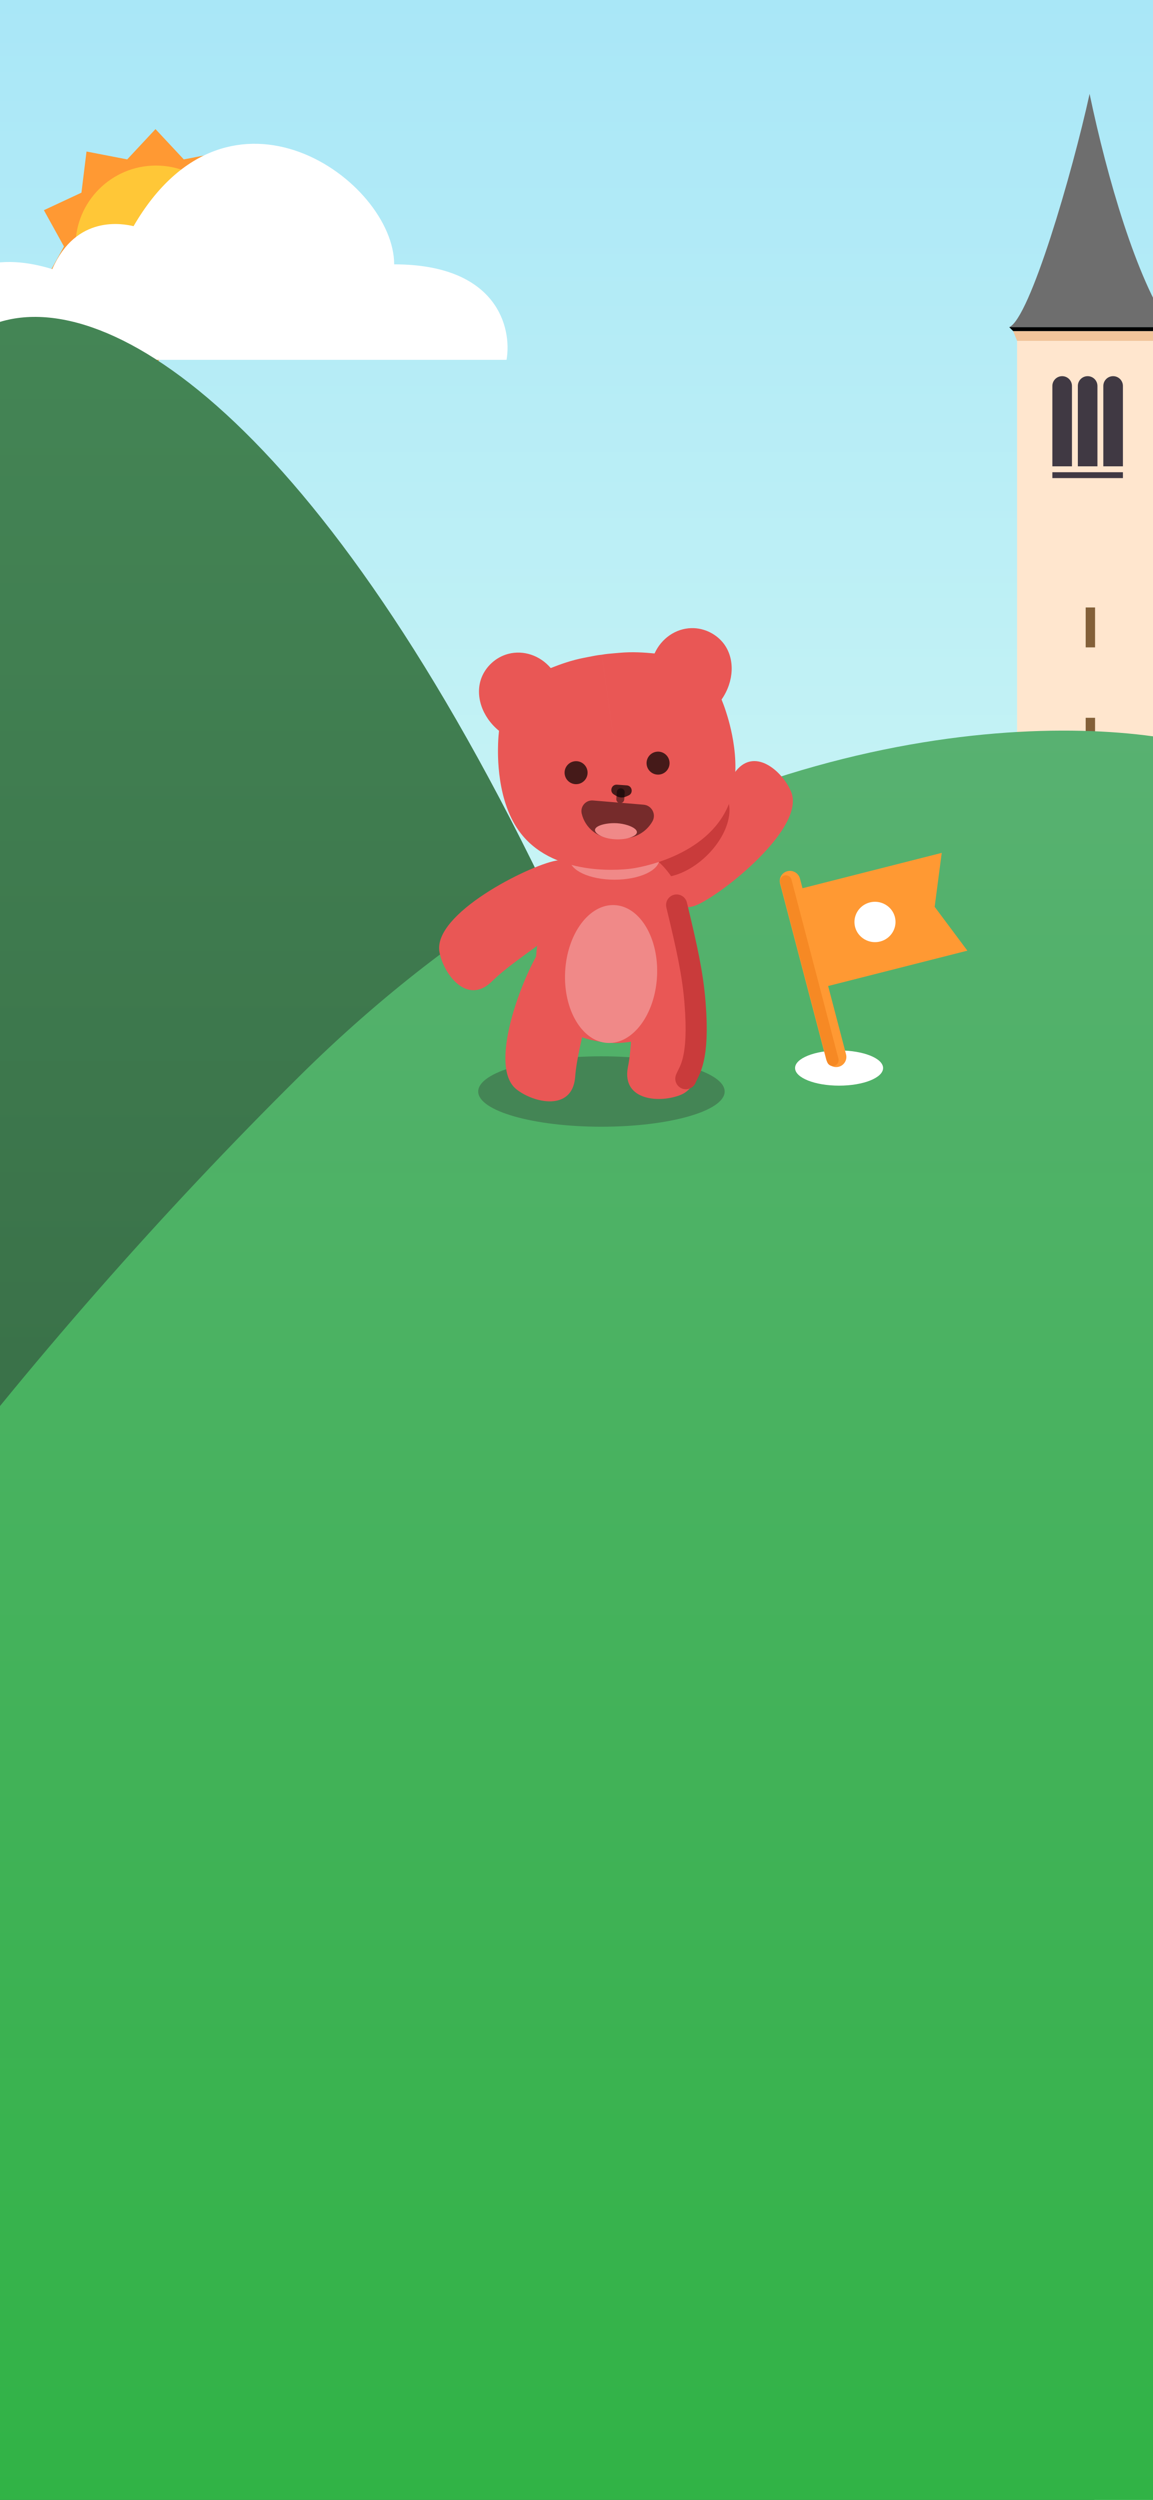 <svg width="393" height="852" viewBox="0 0 393 852" fill="none" xmlns="http://www.w3.org/2000/svg">
<rect x="0" y="0" width="393" height="852" fill="#333333" stroke="none"/>
<g clip-path="url(#clip0_4834_2220)">
<rect width="393" height="852" fill="url(#paint0_linear_4834_2220)"/>
<path d="M53 44L62.641 54.327L76.511 51.639L78.241 65.661L91.042 71.639L84.2 84L91.042 96.361L78.241 102.339L76.511 116.361L62.641 113.673L53 124L43.359 113.673L29.489 116.361L27.759 102.339L14.958 96.361L21.8 84L14.958 71.639L27.759 65.661L29.489 51.639L43.359 54.327L53 44Z" fill="#FF9933"/>
<circle cx="53.151" cy="83.848" r="27.424" fill="#FFC737"/>
<circle cx="53.151" cy="83.848" r="23.788" fill="#FFC737"/>
<path d="M172.653 122.632H-27C-22.11 85.214 2.88 87.111 17.82 91.721C25.969 73.012 41.996 76.265 45.527 77.079C78.124 20.942 134.352 61.612 134.352 90.094C169.557 90.094 174.555 111.786 172.653 122.632Z" fill="white"/>
<path d="M346.672 116.175H396.109V352H346.672V116.175Z" fill="#FFE6CE"/>
<path d="M345.336 112.835H396.777L395.441 116.176H346.673L345.336 112.835Z" fill="#F1C59B"/>
<path d="M344 111.499C351.015 108.493 365.378 59.39 371.39 32C377.403 60.727 387.424 95.132 398.781 111.499H344Z" fill="#6E6E6E"/>
<path d="M344 111.499H398.781L396.777 112.835H345.336L344 111.499Z" fill="black"/>
<rect x="370.055" y="207.032" width="3.2" height="13.6" fill="#836039"/>
<rect x="370.055" y="244.632" width="3.2" height="13.6" fill="#836039"/>
<rect x="370.055" y="282.232" width="3.2" height="13.6" fill="#836039"/>
<rect x="370.055" y="319.832" width="3.2" height="13.6" fill="#836039"/>
<path d="M367.382 131.542C367.382 129.698 368.878 128.202 370.723 128.202C372.567 128.202 374.063 129.698 374.063 131.542V158.933H367.382V131.542Z" fill="#403943"/>
<path d="M376.067 131.542C376.067 129.698 377.562 128.202 379.407 128.202C381.252 128.202 382.747 129.698 382.747 131.542V158.933H376.067V131.542Z" fill="#403943"/>
<path d="M358.697 131.542C358.697 129.698 360.193 128.202 362.038 128.202C363.882 128.202 365.378 129.698 365.378 131.542V158.933H358.697V131.542Z" fill="#403943"/>
<rect x="358.698" y="160.938" width="24.05" height="2.004" fill="#403943"/>
<path d="M373 1123V845.896C334.958 676.463 262.121 469.318 196.243 325.045C116.361 150.104 40.493 97.392 0 109.702V1123H373Z" fill="url(#paint1_linear_4834_2220)"/>
<path d="M-135 852V683.14C-81.149 574.722 8.821 459.081 102.075 366.764C215.151 254.822 335.68 243.072 393 250.949V852H-135Z" fill="url(#paint2_linear_4834_2220)"/>
<ellipse cx="205" cy="372" rx="42" ry="12" fill="#448555"/>
<path d="M226.035 297.59C225.68 288.544 243 274.712 250.262 263.547C256.81 254.053 266.755 262.814 269.653 269.838C274.73 282.143 246.103 304.867 237.337 308.505C230.615 311.295 226.328 305.039 226.035 297.59Z" fill="#E95755"/>
<path d="M200.616 325.77C205.329 333.499 196.931 354.011 196.022 367.299C194.922 378.781 181.97 375.967 176.02 371.242C165.596 362.964 179.543 329.18 185.43 321.735C189.945 316.026 196.734 319.405 200.616 325.77Z" fill="#E95755"/>
<path d="M220.674 322.668C214.064 328.853 216.663 350.865 213.981 363.911C211.966 375.268 225.199 376.025 232.197 373.066C244.456 367.881 240.064 331.596 236.386 322.846C233.565 316.137 226.118 317.575 220.674 322.668Z" fill="#E95755"/>
<ellipse cx="232.606" cy="283.267" rx="19.167" ry="11.76" transform="rotate(-43.883 232.606 283.267)" fill="#C93B3B"/>
<path d="M209.646 355.474C205.638 355.474 181.797 353.818 182.428 331.373C183.222 303.108 194.248 288.317 209.646 288.054V288.051C209.716 288.051 209.785 288.051 209.855 288.052C209.925 288.051 209.995 288.051 210.064 288.051V288.054C225.462 288.317 236.488 303.108 237.282 331.373C237.913 353.818 214.054 355.474 210.064 355.474H209.646Z" fill="#E95755"/>
<path d="M198.206 306.352C196.687 315.277 176.887 325.237 167.477 334.664C159.11 342.602 151.187 331.977 149.801 324.507C147.372 311.419 180.072 295.091 189.4 293.34C196.554 291.997 199.457 299.003 198.206 306.352Z" fill="#E95755"/>
<path d="M233.767 367.627C234.864 364.822 238.479 361.354 236.903 341.754C236.11 331.894 234.213 323.33 230.631 308.435" stroke="#C93B3B" stroke-width="7.2" stroke-linecap="round" stroke-linejoin="round"/>
<ellipse cx="208.288" cy="331.955" rx="15.68" ry="23.52" transform="rotate(3.032 208.288 331.955)" fill="#F08988"/>
<ellipse cx="209.464" cy="292.754" rx="15.288" ry="7.056" fill="#F08988"/>
<path fill-rule="evenodd" clip-rule="evenodd" d="M215.362 296.002C214.171 296.185 189.717 299.574 177.59 284.119C169.14 273.351 169.673 256.752 169.778 253.457L169.78 253.409C169.838 251.596 169.975 250.094 170.089 249.072C164.183 244.249 161.848 236.901 164.113 231.001C165.528 227.314 168.851 223.991 173.28 222.836C178.43 221.493 184.055 223.373 187.715 227.684C190.958 226.405 194.807 224.993 199.252 224.152C199.759 224.056 200.258 223.957 200.75 223.859C202.272 223.556 203.724 223.266 205.121 223.136L209.034 250.98C209.035 250.98 209.035 250.98 209.036 250.979L205.123 223.136C206.501 222.876 207.977 222.754 209.523 222.626C210.023 222.584 210.53 222.542 211.044 222.495C215.549 222.078 219.638 222.374 223.108 222.71C225.438 217.557 230.326 214.2 235.647 214.071C240.224 213.961 244.334 216.239 246.71 219.393C250.514 224.439 250.294 232.147 245.945 238.411C246.336 239.362 246.881 240.768 247.437 242.495L247.452 242.541C248.462 245.679 253.549 261.489 248.395 274.168C240.997 292.367 216.557 295.85 215.362 296.002ZM215.362 296.002L215.363 296.002L214.49 289.787C214.489 289.787 214.489 289.787 214.488 289.787L215.362 296.002Z" fill="#E95755"/>
<path d="M208.929 285.72H212.426C216.538 285.72 220.334 283.517 222.374 279.948C223.76 277.523 222.158 274.479 219.375 274.247L202.128 272.81C199.658 272.604 197.706 274.868 198.273 277.281C199.437 282.226 203.849 285.72 208.929 285.72Z" fill="#762B2B"/>
<path d="M215.343 285.239C212.08 286.599 206.854 286.206 204.233 284.592C200.447 282.26 204.912 280.535 209.405 280.535C214.274 280.535 220.047 283.279 215.343 285.239Z" fill="#F08988"/>
<path d="M211.587 270.02L211.423 272.366" stroke="#762B2B" stroke-width="2.7" stroke-linecap="round" stroke-linejoin="round"/>
<path d="M209.231 270.757L210.041 271.254C211.044 271.87 212.284 271.957 213.363 271.487L214.234 271.107C215.959 270.355 215.518 267.793 213.64 267.662L210.299 267.428C208.421 267.297 207.627 269.772 209.231 270.757Z" fill="black" fill-opacity="0.7"/>
<ellipse cx="196.358" cy="263.336" rx="3.92" ry="3.92" transform="rotate(-8 196.358 263.336)" fill="black" fill-opacity="0.7"/>
<ellipse cx="224.3" cy="260.083" rx="3.92" ry="3.92" transform="rotate(-8 224.3 260.083)" fill="black" fill-opacity="0.7"/>
<ellipse cx="286" cy="364" rx="15" ry="6" fill="white"/>
<ellipse cx="298.995" cy="314.251" rx="9.452" ry="9.294" transform="rotate(-0.658 298.995 314.251)" fill="white"/>
<path d="M320.988 290.666L273.528 302.716L272.667 299.434C272.177 297.566 270.262 296.436 268.389 296.912C266.517 297.387 265.397 299.287 265.887 301.156L281.595 361.044C282.085 362.913 284 364.042 285.873 363.566C287.745 363.091 288.865 361.191 288.375 359.323L282.269 336.044L329.729 323.993L318.578 309.051L320.988 290.666ZM305.018 312.494C305.98 316.16 303.716 319.934 299.987 320.881C296.258 321.828 292.42 319.603 291.459 315.937C290.497 312.271 292.761 308.497 296.49 307.55C300.219 306.603 304.057 308.828 305.018 312.494Z" fill="#FF9933"/>
<path d="M267.849 300.308L283.849 361.309" stroke="#F68924" stroke-width="4" stroke-linecap="round" stroke-linejoin="round"/>
</g>
<defs>
<linearGradient id="paint0_linear_4834_2220" x1="196" y1="-757" x2="196" y2="547.5" gradientUnits="userSpaceOnUse">
<stop stop-color="#FFAA5B"/>
<stop offset="0" stop-color="#5DC5FF"/>
<stop offset="1" stop-color="#E0FFF2"/>
</linearGradient>
<linearGradient id="paint1_linear_4834_2220" x1="186.5" y1="108" x2="186.5" y2="1123" gradientUnits="userSpaceOnUse">
<stop stop-color="#448555"/>
<stop offset="1" stop-color="#284F33"/>
</linearGradient>
<linearGradient id="paint2_linear_4834_2220" x1="129" y1="249" x2="129" y2="852" gradientUnits="userSpaceOnUse">
<stop stop-color="#58B171"/>
<stop offset="1" stop-color="#31B346"/>
</linearGradient>
<clipPath id="clip0_4834_2220">
<rect width="393" height="852" fill="white"/>
</clipPath>
</defs>
</svg>
